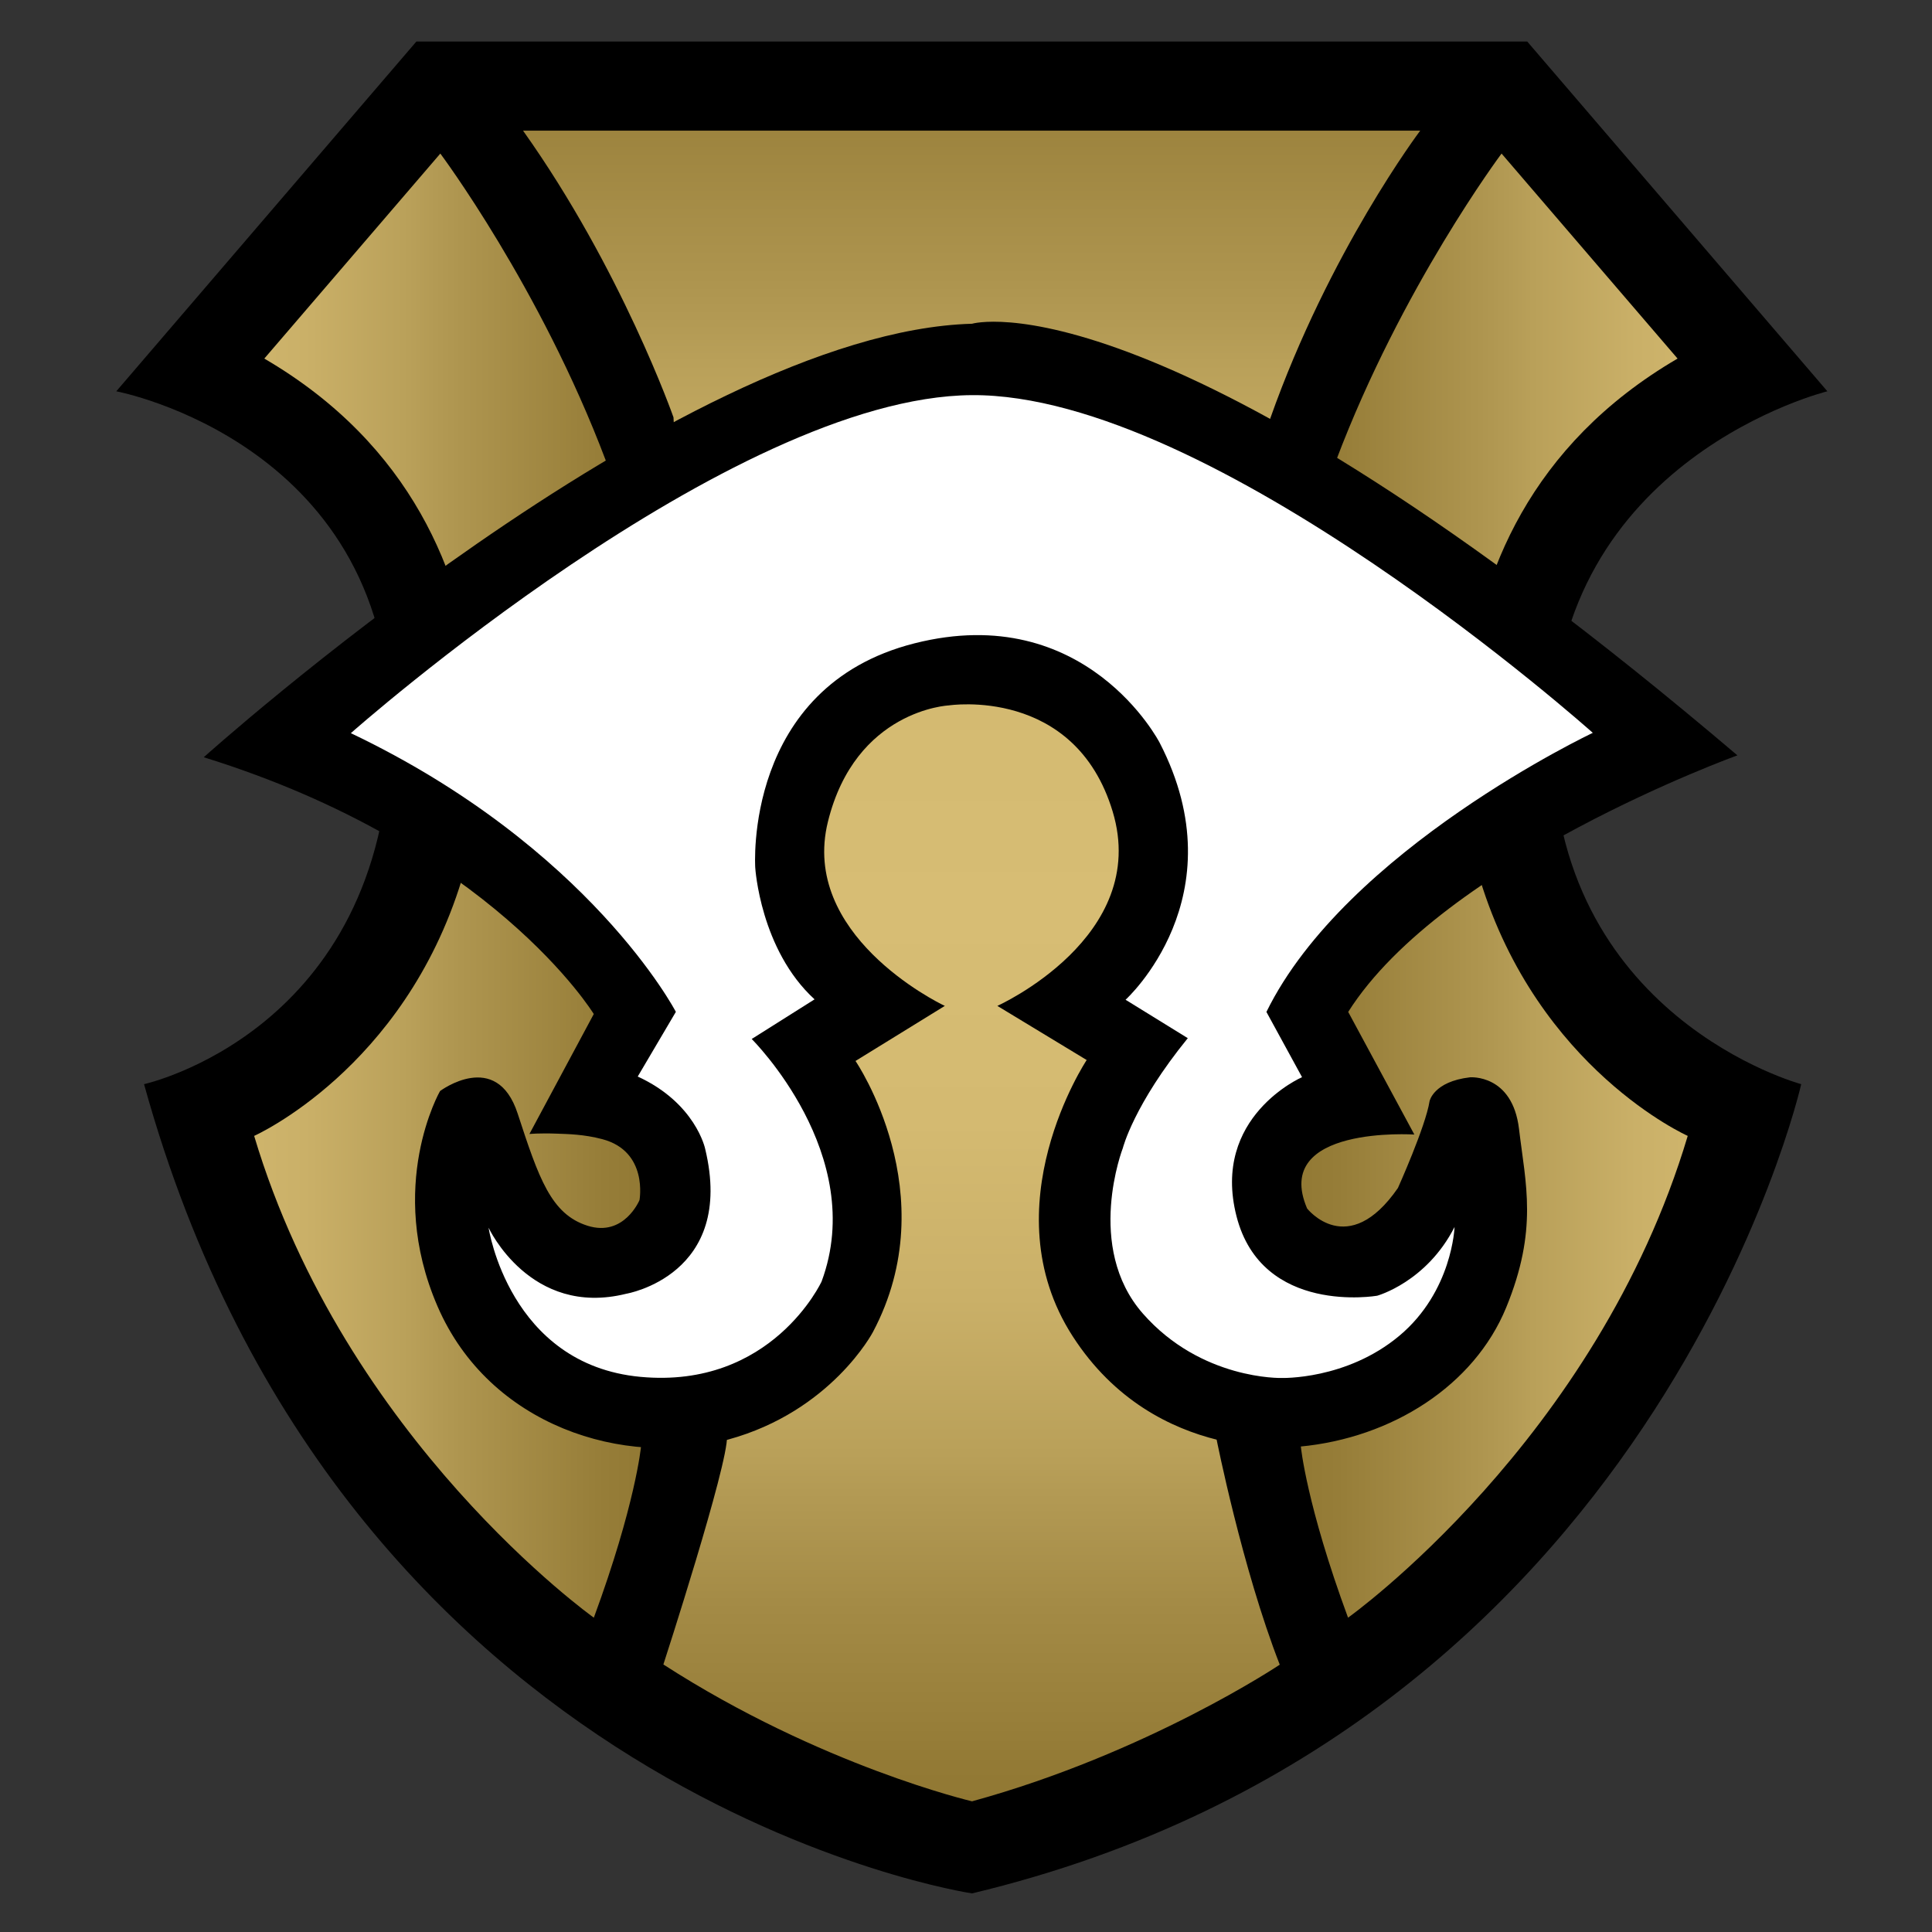 <?xml version="1.0" encoding="UTF-8" standalone="no"?>
<!DOCTYPE svg PUBLIC "-//W3C//DTD SVG 1.1//EN" "http://www.w3.org/Graphics/SVG/1.1/DTD/svg11.dtd">
<svg width="100%" height="100%" viewBox="0 0 1000 1000" version="1.1" xmlns="http://www.w3.org/2000/svg" xmlns:xlink="http://www.w3.org/1999/xlink" xml:space="preserve" xmlns:serif="http://www.serif.com/" style="fill-rule:evenodd;clip-rule:evenodd;stroke-linejoin:round;stroke-miterlimit:2;">
    <rect x="0" y="0" width="1000" height="1000" fill="#333333" stroke="none"/>
    <g transform="matrix(1,0,0,1,-2416,0)">
        <g id="R" transform="matrix(1,0,0,1,-0.333,0)">
            <rect x="2416.33" y="0" width="1000" height="1000" style="fill:none;"/>
            <g transform="matrix(1,0,0,1,2419.46,0.658)">
                <path d="M929.178,560.502C929.178,560.502 853.749,894.821 500,979.362C500,979.362 173.993,931.036 71.431,560.502C71.431,560.502 195.792,533.305 198.857,381.189C201.922,229.072 57.062,201.875 57.062,201.875L212.392,20.84L787.371,20.84L942.722,201.875C942.722,201.875 801.18,236.582 800.487,381.189C799.795,525.796 929.178,560.502 929.178,560.502Z"/>
            </g>
            <g transform="matrix(1,0,0,1,2419.46,0.658)">
                <path d="M133.678,184.941L224.784,78.827C224.784,78.827 276.518,147.932 310.429,237.724C344.339,327.515 381.986,534.785 328.65,748.235C328.65,748.235 325.782,778.185 304.243,836.648C304.243,836.648 175.57,745.035 128.42,587.278C128.42,587.278 205.789,552.867 235.897,454.671C235.897,454.671 287.35,274.672 133.678,184.941Z" style="fill:url(#_Linear1);"/>
            </g>
            <g transform="matrix(-1,0,0,1,3418.32,0.658)">
                <path d="M133.678,184.941L224.784,78.827C224.784,78.827 276.518,147.932 310.429,237.724C344.339,327.515 381.986,534.785 328.65,748.235C328.65,748.235 325.782,778.185 304.243,836.648C304.243,836.648 175.57,745.035 128.42,587.278C128.42,587.278 205.789,552.867 235.897,454.671C235.897,454.671 287.35,274.672 133.678,184.941Z" style="fill:url(#_Linear2);"/>
            </g>
            <g transform="matrix(1,0,0,1,2419.46,0.658)">
                <path d="M267.608,66.979L731.967,66.979C731.967,66.979 684.981,129.244 654.319,216.024C623.656,302.804 626.549,744.228 626.549,744.228C626.549,744.228 639.776,810.98 659.273,860.973C659.273,860.973 590.818,906.781 500,931.705C500,931.705 421.619,913.365 340.238,860.87C340.238,860.87 373.986,756.936 373.17,742.647L345.474,215.368C345.474,215.368 318.601,138.705 267.608,66.979Z" style="fill:url(#_Linear3);"/>
            </g>
            <g transform="matrix(1,0,0,1,2419.46,0.658)">
                <path d="M102.341,391.289C102.341,391.289 347.251,171.091 500,166.912C500,166.912 598.635,137.476 896.147,390.312C896.147,390.312 743.937,445.359 694.7,523.106L728.945,586.582C728.945,586.582 654.939,581.701 673.433,624.855C673.433,624.855 694.491,651.765 720.439,614.24C720.439,614.24 734.81,582.304 736.806,569.33C736.806,569.33 738.802,559.15 757.765,556.954C757.765,556.954 779.721,555.158 783.114,583.701C786.507,612.244 793.041,635.738 776.465,676.127C759.889,716.516 717.387,743.61 669.748,748.093C669.748,748.093 595.208,757.901 552.053,690.927C508.897,623.952 559.338,548.011 559.338,548.011L513.101,519.988C513.101,519.988 592.405,484.399 572.789,419.386C553.173,354.373 487.95,364.462 487.95,364.462C487.95,364.462 439.681,366.703 425.39,424.711C411.098,482.718 481.155,517.82 485.919,519.988L439.681,548.497C439.681,548.497 486.742,617.292 448.649,688.891C448.649,688.891 427.138,729.871 373.691,744.477C320.244,759.084 250.198,737.654 223.309,675.428C196.419,613.202 224.637,564.07 224.637,564.07C224.637,564.07 253.85,542.161 264.805,575.689C275.76,609.218 282.067,627.809 300.99,633.784C319.912,639.759 327.879,620.505 327.879,620.505C327.879,620.505 332.527,595.276 308.625,588.968C299.162,586.471 291.117,586.337 285.046,586.115C275.783,585.777 270.899,586.302 270.899,586.302L304.211,524.206C304.211,524.206 251.52,437.606 102.341,391.289Z"/>
            </g>
            <g transform="matrix(1,0,0,1,2419.46,0.658)">
                <path d="M821.306,378.66C821.306,378.66 693.625,438.982 652.372,523.111L670.811,556.88C670.811,556.88 623.715,577.305 636.878,628.837C650.041,680.369 709.695,670.006 709.695,670.006C709.695,670.006 735.181,663.005 749.744,634.438C749.744,634.438 748.624,667.766 721.178,690.731C693.731,713.696 660.124,712.576 660.124,712.576C660.124,712.576 618.674,713.696 588.427,679.249C558.18,644.801 578.065,593.549 578.065,593.549C578.065,593.549 583.666,571.144 611.672,536.696L579.465,516.811C579.465,516.811 638.342,463.607 597.109,383.781C597.109,383.781 559.088,309.843 470.226,332.326C381.364,354.809 387.788,448.489 387.788,448.489C387.788,448.489 390.391,490.901 418.494,516.6L385.954,537.123C385.954,537.123 446.445,597.097 422.125,662.656C422.125,662.656 396.395,718.345 328.369,712.001C260.343,705.657 249.769,634.811 249.769,634.811C249.769,634.811 271.27,681.336 320.967,669C320.967,669 377.714,659.484 361.853,593.925C361.853,593.925 356.919,570.31 326.959,556.563L346.697,523.079C346.697,523.079 302.432,437.942 178.475,378.824C178.475,378.824 374.926,204.717 499.89,203.864C624.854,203.012 821.306,378.66 821.306,378.66Z" style="fill:white;"/>
            </g>
        </g>
    </g>
    <defs>
        <linearGradient id="_Linear1" x1="0" y1="0" x2="1" y2="0" gradientUnits="userSpaceOnUse" gradientTransform="matrix(-664.516,8.13797e-14,-8.13797e-14,-664.516,355.298,372.44)"><stop offset="0" style="stop-color:rgb(141,116,47);stop-opacity:1"/><stop offset="0.07" style="stop-color:rgb(150,125,56);stop-opacity:1"/><stop offset="0.18" style="stop-color:rgb(174,149,79);stop-opacity:1"/><stop offset="0.2" style="stop-color:rgb(179,154,84);stop-opacity:1"/><stop offset="0.22" style="stop-color:rgb(185,160,89);stop-opacity:1"/><stop offset="0.3" style="stop-color:rgb(202,176,104);stop-opacity:1"/><stop offset="0.39" style="stop-color:rgb(212,186,113);stop-opacity:1"/><stop offset="0.5" style="stop-color:rgb(215,189,116);stop-opacity:1"/><stop offset="0.61" style="stop-color:rgb(212,186,113);stop-opacity:1"/><stop offset="0.7" style="stop-color:rgb(202,176,104);stop-opacity:1"/><stop offset="0.78" style="stop-color:rgb(185,160,89);stop-opacity:1"/><stop offset="0.8" style="stop-color:rgb(179,154,84);stop-opacity:1"/><stop offset="0.86" style="stop-color:rgb(163,138,69);stop-opacity:1"/><stop offset="0.94" style="stop-color:rgb(147,122,53);stop-opacity:1"/><stop offset="1" style="stop-color:rgb(141,116,47);stop-opacity:1"/></linearGradient>
        <linearGradient id="_Linear2" x1="0" y1="0" x2="1" y2="0" gradientUnits="userSpaceOnUse" gradientTransform="matrix(-664.516,8.13797e-14,-8.13797e-14,-664.516,355.298,372.44)"><stop offset="0" style="stop-color:rgb(141,116,47);stop-opacity:1"/><stop offset="0.07" style="stop-color:rgb(150,125,56);stop-opacity:1"/><stop offset="0.18" style="stop-color:rgb(174,149,79);stop-opacity:1"/><stop offset="0.2" style="stop-color:rgb(179,154,84);stop-opacity:1"/><stop offset="0.22" style="stop-color:rgb(185,160,89);stop-opacity:1"/><stop offset="0.3" style="stop-color:rgb(202,176,104);stop-opacity:1"/><stop offset="0.39" style="stop-color:rgb(212,186,113);stop-opacity:1"/><stop offset="0.5" style="stop-color:rgb(215,189,116);stop-opacity:1"/><stop offset="0.61" style="stop-color:rgb(212,186,113);stop-opacity:1"/><stop offset="0.7" style="stop-color:rgb(202,176,104);stop-opacity:1"/><stop offset="0.78" style="stop-color:rgb(185,160,89);stop-opacity:1"/><stop offset="0.8" style="stop-color:rgb(179,154,84);stop-opacity:1"/><stop offset="0.86" style="stop-color:rgb(163,138,69);stop-opacity:1"/><stop offset="0.94" style="stop-color:rgb(147,122,53);stop-opacity:1"/><stop offset="1" style="stop-color:rgb(141,116,47);stop-opacity:1"/></linearGradient>
        <linearGradient id="_Linear3" x1="0" y1="0" x2="1" y2="0" gradientUnits="userSpaceOnUse" gradientTransform="matrix(6.08511e-14,993.774,-993.774,6.08511e-14,500,-27.021)"><stop offset="0" style="stop-color:rgb(141,116,47);stop-opacity:1"/><stop offset="0.07" style="stop-color:rgb(150,125,56);stop-opacity:1"/><stop offset="0.18" style="stop-color:rgb(174,149,79);stop-opacity:1"/><stop offset="0.2" style="stop-color:rgb(179,154,84);stop-opacity:1"/><stop offset="0.22" style="stop-color:rgb(185,160,89);stop-opacity:1"/><stop offset="0.3" style="stop-color:rgb(202,176,104);stop-opacity:1"/><stop offset="0.39" style="stop-color:rgb(212,186,113);stop-opacity:1"/><stop offset="0.5" style="stop-color:rgb(215,189,116);stop-opacity:1"/><stop offset="0.61" style="stop-color:rgb(212,186,113);stop-opacity:1"/><stop offset="0.7" style="stop-color:rgb(202,176,104);stop-opacity:1"/><stop offset="0.78" style="stop-color:rgb(185,160,89);stop-opacity:1"/><stop offset="0.8" style="stop-color:rgb(179,154,84);stop-opacity:1"/><stop offset="0.86" style="stop-color:rgb(163,138,69);stop-opacity:1"/><stop offset="0.94" style="stop-color:rgb(147,122,53);stop-opacity:1"/><stop offset="1" style="stop-color:rgb(141,116,47);stop-opacity:1"/></linearGradient>
    </defs>
</svg>

